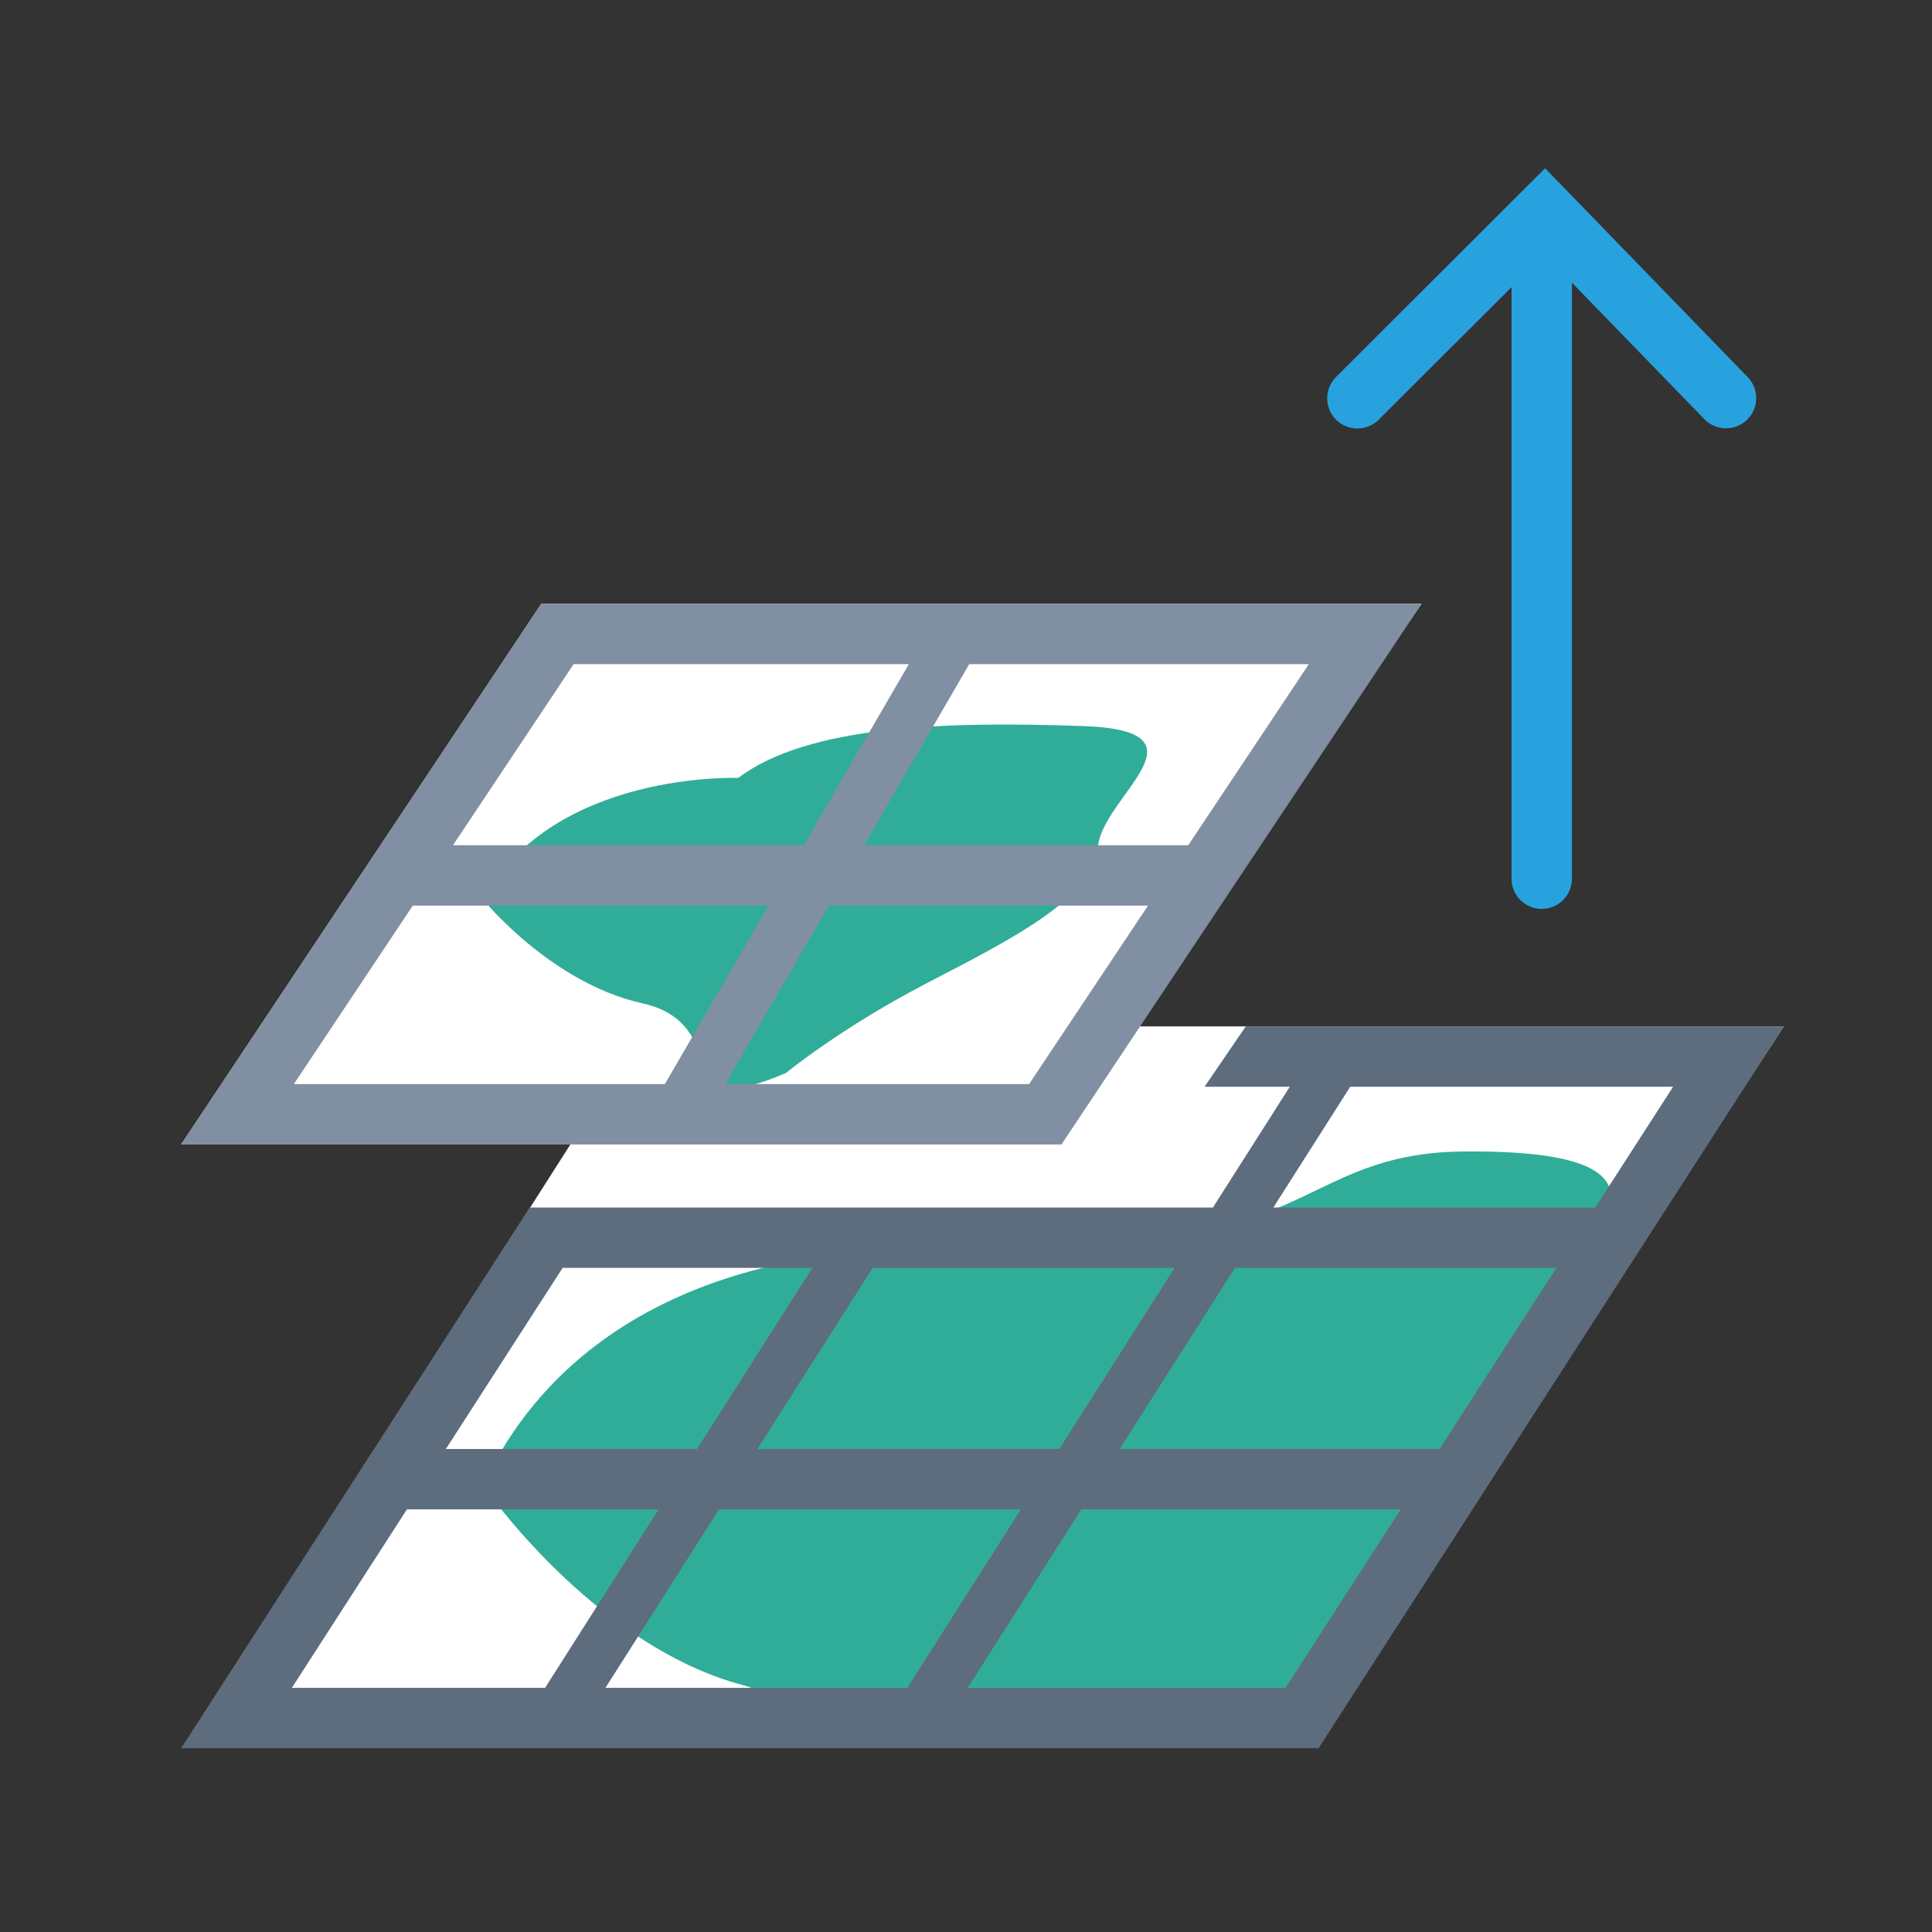 <svg xmlns="http://www.w3.org/2000/svg" viewBox="0 0 1024 1024" version="1.1"><rect x="0" y="0" width="1024" height="1024" fill="#333333" stroke="none"/><path d="M597.056 544h348.416L703.68 913.664H106.528l195.776-307.072H96L286.912 320h466.56z" fill="#FFFFFF" p-id="21979"></path><path d="M490.72 521.376c-45.056 23.424-74.112 47.296-74.112 47.296-61.568 26.976-27.2-25.984-76.032-36.864C291.744 520.96 256 476.672 256 476.672c37.6-68.256 135.264-64.352 135.264-64.352 37.12-28.064 110.72-29.984 182.144-27.52 71.392 2.272 10.4 37.44 8.512 64.32-2.08 26.784-46.112 48.864-91.232 72.256z m320.448 181.92c-3.328 51.616-56.096 155.488-129.792 200.48-12.96 7.904-66.048-14.752-77.248-7.104h-200.48c-2.944-1.152-5.888-2.432-9.344-3.36C314.496 872.384 256 787.264 256 787.264c61.696-131.424 221.312-123.84 221.312-123.84 27.968-24.832 115.584-4.8 162.688-12.448 55.232-8.96 72.192-40.128 135.424-40.672 159.04-1.408 28.352 71.52 24.992 123.168l10.752-30.176z" fill="#30AD98" p-id="21980"></path><path d="M218.784 480l-63.04 94.592h196.64L407.36 480H218.784z m21.312-32h185.856l55.776-96H304.032l-63.936 96z m273.632-96l-55.776 96h171.84l63.936-96h-180z m94.72 128H439.36l-54.976 94.592h161.056L608.48 480zM286.912 320h466.56l-190.88 286.592H96L286.912 320z" fill="#808FA1" p-id="21981"></path><path d="M638.432 576l21.856-32h285.184L698.88 926.592H96L280.768 640H642.88l40.736-64H638.4z m77.216 0l-40.736 64h170.624l41.248-64h-171.136zM298.208 672l-61.888 96h133.12l61.12-96H298.208zM215.68 800l-60.992 94.592h134.208L349.088 800H215.68z m105.216 94.592h160L541.088 800h-160l-60.192 94.592z m192 0h168.48L742.4 800h-169.28l-60.192 94.592zM763.008 768l61.888-96h-170.336l-61.12 96h169.568z m-201.568 0l61.12-96h-160l-61.12 96h160z" fill="#5D6D7E" p-id="21982"></path><path d="M801.184 152.16l-70.24 70.08a16 16 0 1 1-22.592-22.656l110.592-110.4 107.232 110.56a16 16 0 1 1-22.944 22.304l-70.08-72.224v315.904a16 16 0 1 1-32 0v-313.6z" fill="#27A2DF" p-id="21983"></path></svg>